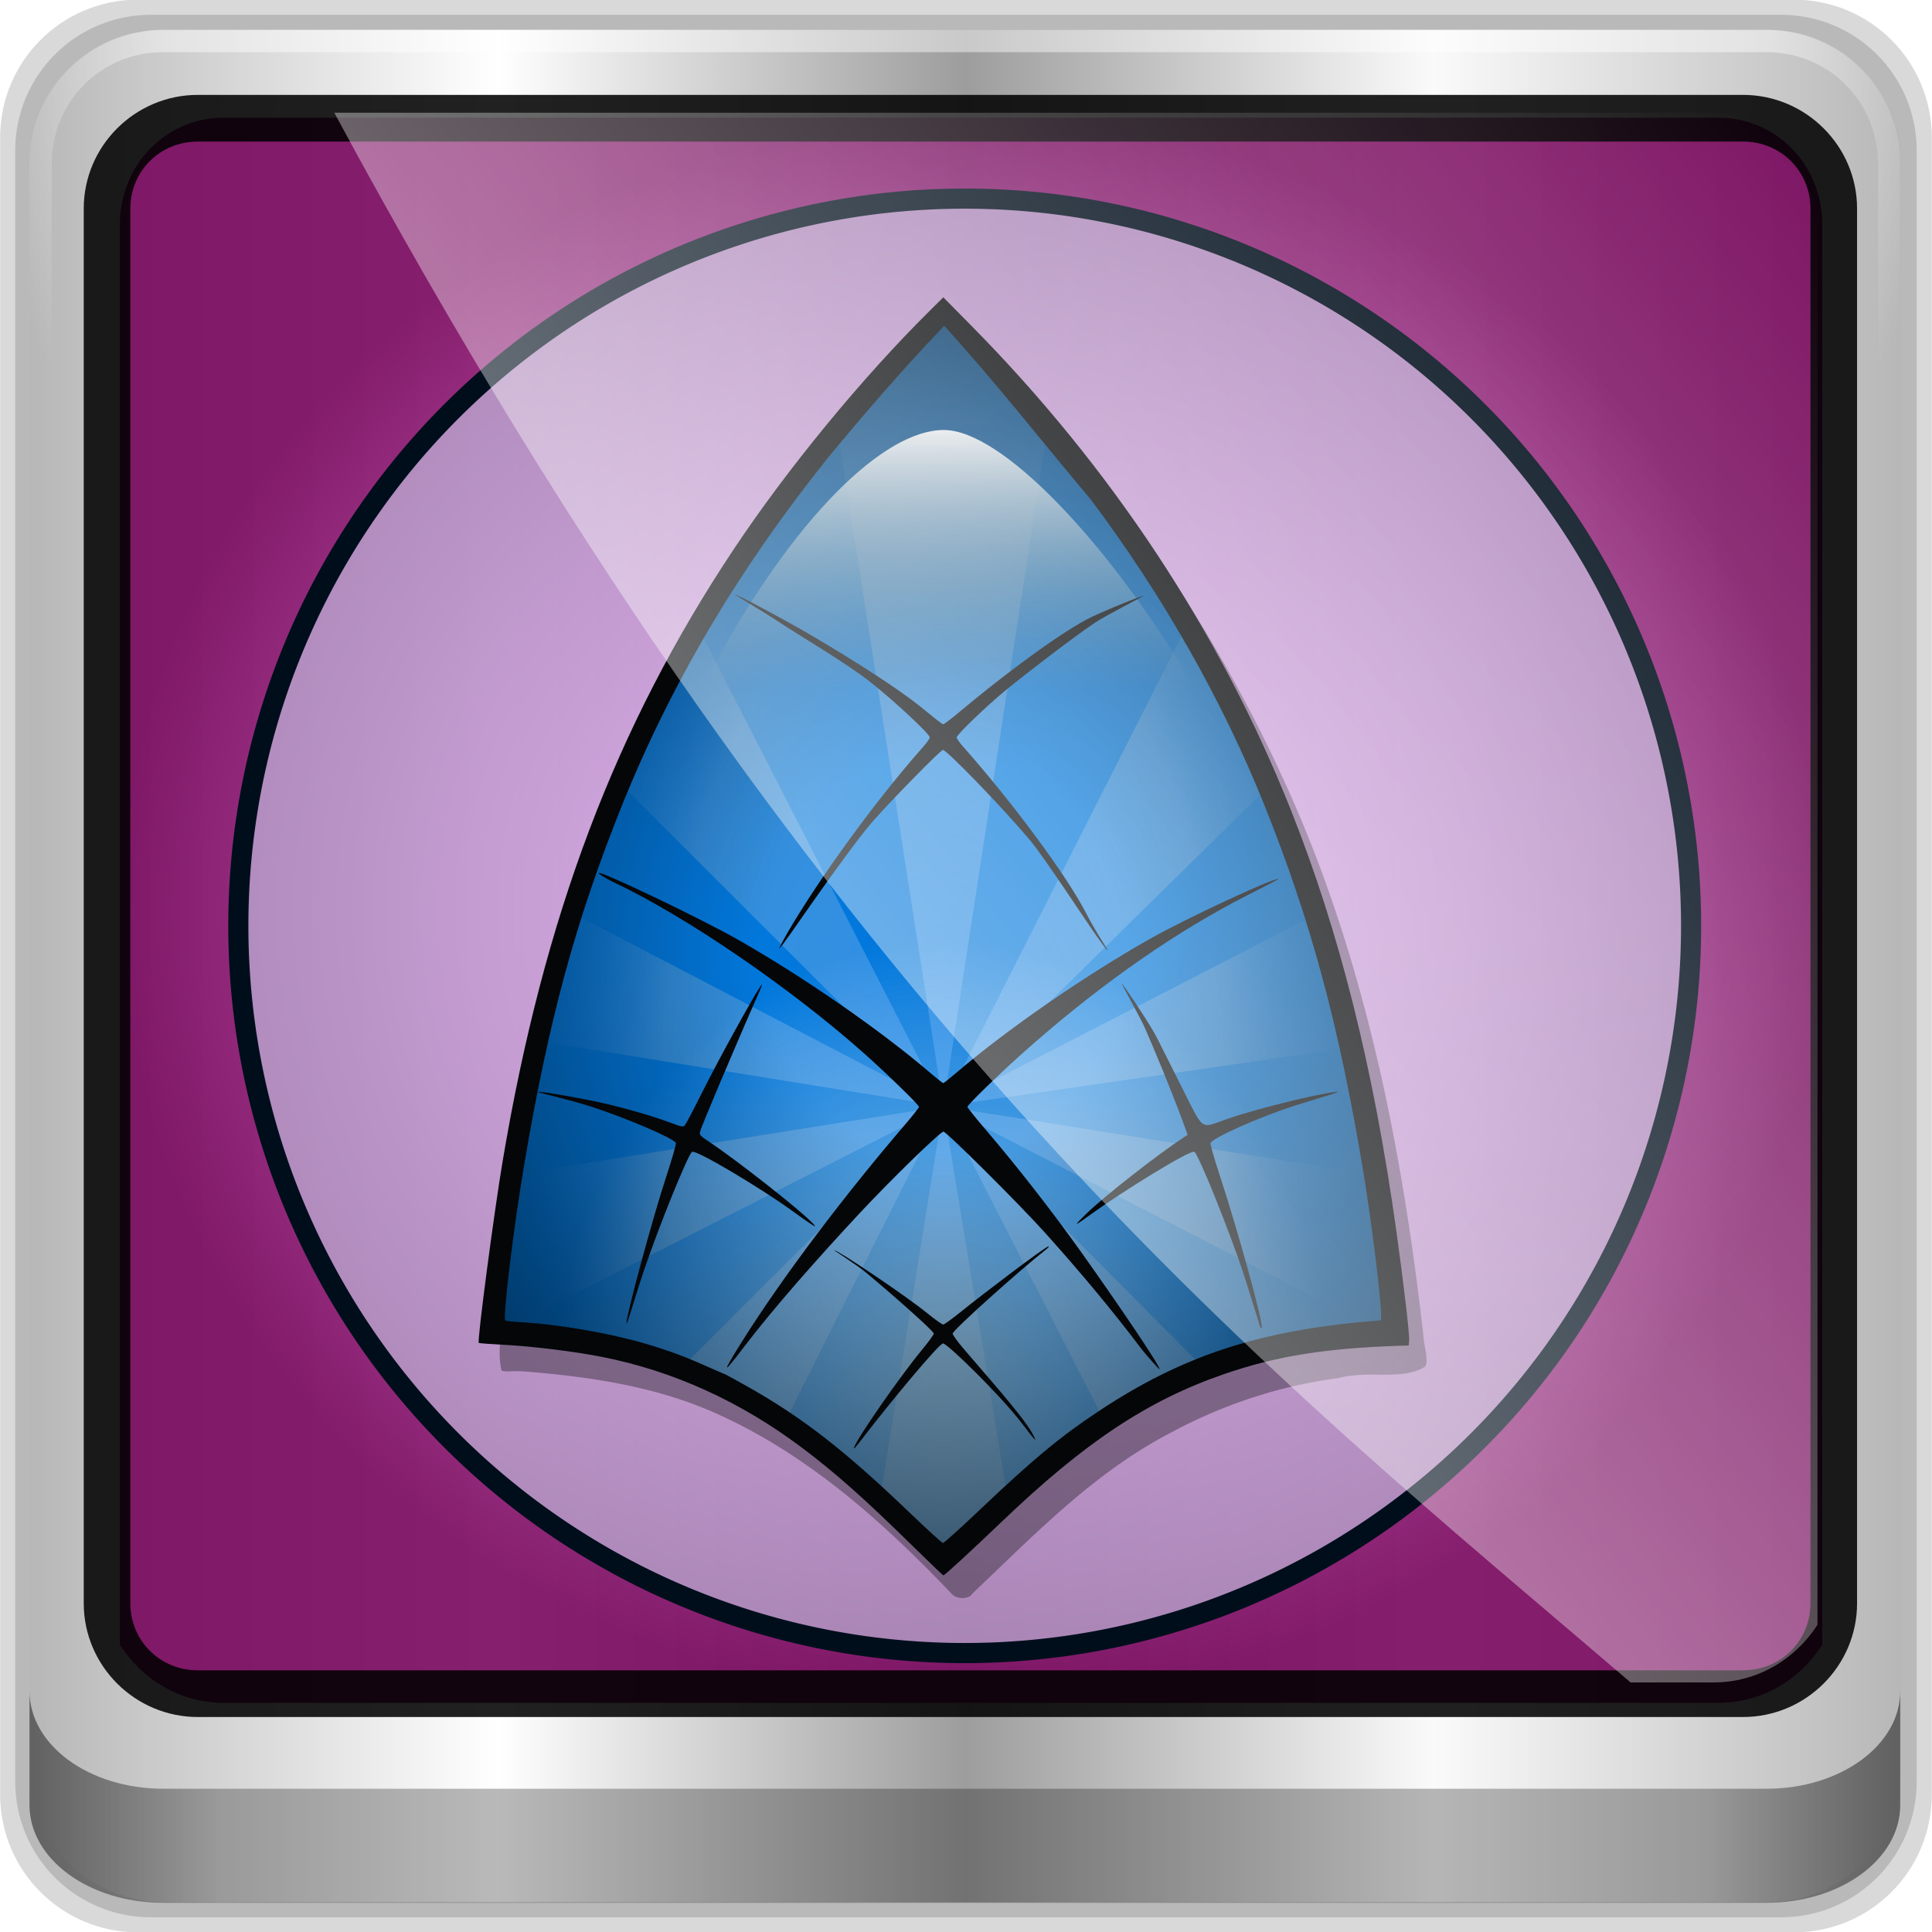 <?xml version="1.0" encoding="UTF-8" standalone="no"?>
<!-- Created with Inkscape (http://www.inkscape.org/) -->

<svg
   xmlns:dc="http://purl.org/dc/elements/1.1/"
   xmlns:cc="http://creativecommons.org/ns#"
   xmlns:rdf="http://www.w3.org/1999/02/22-rdf-syntax-ns#"
   xmlns:svg="http://www.w3.org/2000/svg"
   xmlns="http://www.w3.org/2000/svg"
   xmlns:xlink="http://www.w3.org/1999/xlink"
   xmlns:sodipodi="http://sodipodi.sourceforge.net/DTD/sodipodi-0.dtd"
   xmlns:inkscape="http://www.inkscape.org/namespaces/inkscape"
   width="96"
   height="96"
   id="svg2"
   version="1.1"
   inkscape:version="0.48.5 r10040"
   sodipodi:docname="opera-pro.svg">
  <script
     xlink:href=""
     id="script2985" />
  <defs
     id="defs4">
    <linearGradient
       id="linearGradient13990">
      <stop
         style="stop-color:#ff72ec;stop-opacity:1;"
         offset="0"
         id="stop13992" />
      <stop
         id="stop6117"
         offset="0.125"
         style="stop-color:#ed63d9;stop-opacity:1;" />
      <stop
         id="stop6115"
         offset="0.25"
         style="stop-color:#dc55c7;stop-opacity:1;" />
      <stop
         id="stop6113"
         offset="0.5"
         style="stop-color:#ba39a2;stop-opacity:1;" />
      <stop
         style="stop-color:#750059;stop-opacity:1;"
         offset="1"
         id="stop13994" />
    </linearGradient>
    <linearGradient
       inkscape:collect="always"
       xlink:href="#linearGradient6139-0"
       id="linearGradient4098"
       gradientUnits="userSpaceOnUse"
       gradientTransform="matrix(1.135,0,0,1.134,-40.037,-46.788)"
       x1="6"
       y1="47"
       x2="90"
       y2="47" />
    <linearGradient
       id="linearGradient6139-0">
      <stop
         id="stop6141-2"
         offset="0"
         style="stop-color:#b7b7b7;stop-opacity:1;" />
      <stop
         style="stop-color:#ffffff;stop-opacity:1;"
         offset="0.25"
         id="stop6151-0" />
      <stop
         style="stop-color:#9d9d9d;stop-opacity:1;"
         offset="0.5"
         id="stop6147-1" />
      <stop
         id="stop6149-4"
         offset="0.75"
         style="stop-color:#fafafa;stop-opacity:1;" />
      <stop
         id="stop6143-4"
         offset="1"
         style="stop-color:#b7b7b7;stop-opacity:1;" />
    </linearGradient>
    <radialGradient
       inkscape:collect="always"
       xlink:href="#linearGradient4091-0-3-0-7"
       id="radialGradient4102"
       gradientUnits="userSpaceOnUse"
       gradientTransform="matrix(-1.072,0,0,-0.875,199.464,-19.126)"
       cx="48"
       cy="-27"
       fx="48"
       fy="-27"
       r="42" />
    <linearGradient
       id="linearGradient4091-0-3-0-7">
      <stop
         style="stop-color:#ffffff;stop-opacity:1;"
         offset="0"
         id="stop4093-3-6-4-2" />
      <stop
         id="stop4099-6-1-8-3"
         offset="0.8"
         style="stop-color:#ffffff;stop-opacity:1;" />
      <stop
         style="stop-color:#ffffff;stop-opacity:0;"
         offset="1"
         id="stop4095-1-0-7-9" />
    </linearGradient>
    <linearGradient
       inkscape:collect="always"
       xlink:href="#linearGradient3832-0-6-1-1"
       id="linearGradient4104"
       gradientUnits="userSpaceOnUse"
       gradientTransform="matrix(1,0,0,0.731,200,23.097)"
       x1="-94"
       y1="82.984"
       x2="-10.188"
       y2="82.984" />
    <linearGradient
       id="linearGradient3832-0-6-1-1">
      <stop
         style="stop-color:#000000;stop-opacity:1;"
         offset="0"
         id="stop3834-6-3-7-1" />
      <stop
         id="stop3872-2-4"
         offset="0.1"
         style="stop-color:#000000;stop-opacity:0.588;" />
      <stop
         style="stop-color:#000000;stop-opacity:0.588;"
         offset="0.9"
         id="stop3844-6-2-7-6" />
      <stop
         style="stop-color:#000000;stop-opacity:1;"
         offset="1"
         id="stop3836-5-0-2-9" />
    </linearGradient>
    <filter
       id="filter3174-4"
       color-interpolation-filters="sRGB">
      <feGaussianBlur
         stdDeviation="1.71"
         id="feGaussianBlur3176-3" />
    </filter>
    <linearGradient
       gradientUnits="userSpaceOnUse"
       xlink:href="#linearGradient3873-7"
       id="linearGradient3879-8-8"
       y2="48"
       x2="80"
       y1="48"
       x1="16" />
    <linearGradient
       id="linearGradient3873-7">
      <stop
         offset="0"
         style="stop-color:#f0f0f0;stop-opacity:1"
         id="stop3875-0" />
      <stop
         offset="1"
         style="stop-color:#b4b4b4;stop-opacity:1"
         id="stop3877-20-4" />
    </linearGradient>
    <radialGradient
       gradientUnits="userSpaceOnUse"
       xlink:href="#linearGradient3674-5-0"
       id="radialGradient3682-9"
       fy="48"
       fx="48"
       r="32"
       cy="48"
       cx="48" />
    <linearGradient
       id="linearGradient3674-5-0">
      <stop
         offset="0"
         style="stop-color:#ffffff;stop-opacity:1"
         id="stop3676-0-2" />
      <stop
         offset="0.3"
         style="stop-color:#ffffff;stop-opacity:1"
         id="stop3684-9" />
      <stop
         offset="0.9"
         style="stop-color:#f0f0f0;stop-opacity:1"
         id="stop3925-8-3" />
      <stop
         offset="1"
         style="stop-color:#d2d2d2;stop-opacity:1"
         id="stop3678-8-8" />
    </linearGradient>
    <filter
       id="filter3944-7"
       color-interpolation-filters="sRGB">
      <feGaussianBlur
         stdDeviation="0.436"
         id="feGaussianBlur3946-6" />
    </filter>
    <radialGradient
       gradientUnits="userSpaceOnUse"
       xlink:href="#linearGradient3893-7"
       id="radialGradient3901-4"
       fy="46.058"
       fx="48.001"
       r="3"
       cy="46.058"
       cx="48.001" />
    <linearGradient
       id="linearGradient3893-7">
      <stop
         offset="0"
         style="stop-color:#ffffff;stop-opacity:1"
         id="stop3895-3" />
      <stop
         offset="1"
         style="stop-color:#a2a2a2;stop-opacity:1"
         id="stop3897-5" />
    </linearGradient>
    <linearGradient
       gradientTransform="matrix(0,1,-1,0,96,0)"
       gradientUnits="userSpaceOnUse"
       xlink:href="#linearGradient3899-9"
       id="linearGradient3905-4"
       y2="48"
       x2="83"
       y1="48"
       x1="13" />
    <linearGradient
       id="linearGradient3899-9">
      <stop
         offset="0"
         style="stop-color:#ffffff;stop-opacity:1"
         id="stop3901-8" />
      <stop
         offset="0.5"
         style="stop-color:#ffffff;stop-opacity:0.412"
         id="stop3981-6" />
      <stop
         offset="1"
         style="stop-color:#868686;stop-opacity:1"
         id="stop3903-5" />
    </linearGradient>
    <linearGradient
       gradientTransform="matrix(0,1,-1,0,96,0)"
       gradientUnits="userSpaceOnUse"
       xlink:href="#linearGradient3917-6-8"
       id="linearGradient3923-1-6"
       y2="48"
       x2="120"
       y1="48"
       x1="17" />
    <linearGradient
       id="linearGradient3917-6-8">
      <stop
         offset="0"
         style="stop-color:#000000;stop-opacity:1"
         id="stop3919-2" />
      <stop
         offset="1"
         style="stop-color:#000000;stop-opacity:0"
         id="stop3921-7" />
    </linearGradient>
    <linearGradient
       gradientUnits="userSpaceOnUse"
       xlink:href="#linearGradient3983-2"
       id="linearGradient3973-9"
       y2="60"
       x2="53"
       y1="60"
       x1="43" />
    <linearGradient
       id="linearGradient3983-2">
      <stop
         offset="0"
         style="stop-color:#ffffff;stop-opacity:1"
         id="stop3985-6" />
      <stop
         offset="1"
         style="stop-color:#868686;stop-opacity:1"
         id="stop3989-2" />
    </linearGradient>
    <radialGradient
       gradientUnits="userSpaceOnUse"
       xlink:href="#linearGradient3674-5-0"
       id="radialGradient3979-6"
       fy="60"
       fx="48"
       r="5"
       cy="60"
       cx="48" />
    <linearGradient
       id="linearGradient13087">
      <stop
         offset="0"
         style="stop-color:#ffffff;stop-opacity:1"
         id="stop13089" />
      <stop
         offset="0.3"
         style="stop-color:#ffffff;stop-opacity:1"
         id="stop13091" />
      <stop
         offset="0.9"
         style="stop-color:#f0f0f0;stop-opacity:1"
         id="stop13093" />
      <stop
         offset="1"
         style="stop-color:#d2d2d2;stop-opacity:1"
         id="stop13095" />
    </linearGradient>
    <clipPath
       id="clipPath2973-9">
      <rect
         style="fill:url(#linearGradient2977);fill-opacity:1;fill-rule:nonzero;stroke:none"
         id="rect2975-6"
         y="6"
         x="6"
         ry="6"
         rx="6"
         height="84"
         width="84" />
    </clipPath>
    <linearGradient
       inkscape:collect="always"
       xlink:href="#linearGradient12946"
       id="linearGradient12954"
       x1="9.078"
       y1="3.013"
       x2="56.28"
       y2="-34.779"
       gradientUnits="userSpaceOnUse" />
    <linearGradient
       inkscape:collect="always"
       id="linearGradient12946">
      <stop
         style="stop-color:#ffffff;stop-opacity:1;"
         offset="0"
         id="stop12948" />
      <stop
         style="stop-color:#ffffff;stop-opacity:0;"
         offset="1"
         id="stop12950" />
    </linearGradient>
    <linearGradient
       y2="-34.779"
       x2="56.28"
       y1="3.013"
       x1="9.078"
       gradientUnits="userSpaceOnUse"
       id="linearGradient13171"
       xlink:href="#linearGradient12946"
       inkscape:collect="always" />
    <linearGradient
       y2="7.017"
       x2="45.448"
       y1="92.54"
       x1="45.448"
       gradientTransform="matrix(1.006,0,0,0.994,126.286,428.576)"
       gradientUnits="userSpaceOnUse"
       id="linearGradient3504-4"
       xlink:href="#ButtonShadow-51"
       inkscape:collect="always" />
    <linearGradient
       x1="45.448"
       y1="92.54"
       x2="45.448"
       y2="7.017"
       id="ButtonShadow-51"
       gradientUnits="userSpaceOnUse"
       gradientTransform="scale(1.006,0.994)">
      <stop
         id="stop3750-10"
         style="stop-color:#000000;stop-opacity:1"
         offset="0" />
      <stop
         id="stop3752-86"
         style="stop-color:#000000;stop-opacity:0.588"
         offset="1" />
    </linearGradient>
    <filter
       color-interpolation-filters="sRGB"
       id="filter3174-23">
      <feGaussianBlur
         id="feGaussianBlur3176-44"
         stdDeviation="1.71" />
    </filter>
    <filter
       color-interpolation-filters="sRGB"
       inkscape:collect="always"
       id="filter4019">
      <feGaussianBlur
         inkscape:collect="always"
         stdDeviation="16.088"
         id="feGaussianBlur4021" />
    </filter>
    <radialGradient
       r="329.176"
       fy="603.788"
       fx="377.238"
       cy="603.788"
       cx="377.238"
       gradientTransform="matrix(4.8417716e-8,-1.8,0.937,-6.2464348e-8,-188.718,1320.5)"
       gradientUnits="userSpaceOnUse"
       id="radialGradient18426"
       xlink:href="#linearGradient3630"
       inkscape:collect="always" />
    <linearGradient
       id="linearGradient3630">
      <stop
         id="stop3638"
         offset="0"
         style="stop-color:#469ff9;stop-opacity:1" />
      <stop
         style="stop-color:#c2cfdc;stop-opacity:0.498;"
         offset="0.673"
         id="stop3642" />
      <stop
         style="stop-color:#47a0fa;stop-opacity:0;"
         offset="1"
         id="stop3634" />
    </linearGradient>
    <radialGradient
       r="336.143"
       fy="513.244"
       fx="1760.704"
       cy="513.244"
       cx="1760.704"
       gradientTransform="matrix(0.852,1.0562398e-7,0,0.961,-1122.477,348.037)"
       gradientUnits="userSpaceOnUse"
       id="radialGradient18428"
       xlink:href="#linearGradient2427"
       inkscape:collect="always" />
    <linearGradient
       id="linearGradient2427">
      <stop
         style="stop-color:#a6c0ce;stop-opacity:1;"
         offset="0"
         id="stop2429" />
      <stop
         id="stop2433"
         offset="1"
         style="stop-color:#ffffff;stop-opacity:0;" />
    </linearGradient>
    <radialGradient
       r="335.631"
       fy="525.669"
       fx="377.238"
       cy="525.669"
       cx="377.238"
       gradientTransform="matrix(2.014,5.331676e-6,-2.11093e-8,2.218,-382.405,-635.952)"
       gradientUnits="userSpaceOnUse"
       id="radialGradient18430"
       xlink:href="#linearGradient3821"
       inkscape:collect="always" />
    <linearGradient
       id="linearGradient3821">
      <stop
         style="stop-color:#000000;stop-opacity:0;"
         offset="0"
         id="stop3823" />
      <stop
         id="stop3825"
         offset="0.199"
         style="stop-color:#000000;stop-opacity:0;" />
      <stop
         style="stop-color:#000000;stop-opacity:1;"
         offset="1"
         id="stop3827-5" />
    </linearGradient>
    <linearGradient
       y2="331.371"
       x2="377.238"
       y1="139.977"
       x1="377.238"
       gradientUnits="userSpaceOnUse"
       id="linearGradient18432"
       xlink:href="#linearGradient3854"
       inkscape:collect="always" />
    <linearGradient
       id="linearGradient3854">
      <stop
         id="stop3856"
         offset="0"
         style="stop-color:#e4e6e8;stop-opacity:1;" />
      <stop
         style="stop-color:#4f7b8c;stop-opacity:0;"
         offset="1"
         id="stop3858" />
    </linearGradient>
    <radialGradient
       inkscape:collect="always"
       xlink:href="#linearGradient13990"
       id="radialGradient6119"
       cx="148.278"
       cy="43.984"
       fx="148.278"
       fy="43.984"
       r="38.222"
       gradientTransform="matrix(1,0,0,0.93,0,3.078)"
       gradientUnits="userSpaceOnUse" />
  </defs>
  <sodipodi:namedview
     id="base"
     pagecolor="#ffffff"
     bordercolor="#666666"
     borderopacity="1.0"
     inkscape:pageopacity="0.0"
     inkscape:pageshadow="2"
     inkscape:zoom="2.9347153"
     inkscape:cx="63.624586"
     inkscape:cy="77.434678"
     inkscape:current-layer="g3272"
     showgrid="true"
     inkscape:document-units="px"
     inkscape:grid-bbox="true"
     inkscape:showpageshadow="false"
     gridtolerance="1"
     guidetolerance="1"
     objecttolerance="1"
     inkscape:window-width="1280"
     inkscape:window-height="964"
     inkscape:window-x="0"
     inkscape:window-y="0"
     inkscape:window-maximized="1" />
  <g
     id="layer1"
     inkscape:label="Layer 1"
     inkscape:groupmode="layer"
     transform="translate(0,32)">
    <g
       transform="matrix(0.975,0,0,0.977,33.899,9.657)"
       id="g12958">
      <path
         inkscape:connector-curvature="0"
         id="path3315"
         d="m 55.463,-41.269 -82.003,0 c -3.786,0 -6.834,3.043 -6.834,6.823 l 0,81.88 c 0,3.78 3.048,6.823 6.834,6.823 l 82.003,0 c 3.786,0 6.834,-3.043 6.834,-6.823 l 0,-81.88 c 0,-3.78 -3.048,-6.823 -6.834,-6.823 z"
         style="opacity:0.15;fill:#000000;fill-opacity:1;fill-rule:nonzero;stroke:none;display:inline"
         transform="matrix(1.029,0,0,1.029,-0.42,-0.189)" />
      <path
         style="opacity:0.15;fill:#000000;fill-opacity:1;fill-rule:nonzero;stroke:none;display:inline"
         d="m 54.822,-40.522 -80.722,0 c -3.727,0 -6.727,2.996 -6.727,6.717 l 0,80.6 c 0,3.721 3,6.717 6.727,6.717 l 80.722,0 c 3.727,0 6.727,-2.996 6.727,-6.717 l 0,-80.6 c 0,-3.721 -3,-6.717 -6.727,-6.717 z"
         id="path4112"
         inkscape:connector-curvature="0"
         transform="matrix(1.029,0,0,1.029,-0.42,-0.189)" />
      <path
         inkscape:connector-curvature="0"
         id="rect4251-1"
         d="m 55.334,-41.119 -81.747,0 c -3.774,0 -6.812,3.034 -6.812,6.802 l 0,81.624 c 0,3.768 3.038,6.802 6.812,6.802 l 81.747,0 c 3.774,0 6.812,-3.034 6.812,-6.802 l 0,-81.624 c 0,-3.768 -3.038,-6.802 -6.812,-6.802 z"
         style="fill:url(#linearGradient4098);fill-opacity:1;fill-rule:nonzero;stroke:none;display:inline" />
      <g
         transform="matrix(1.135,0,0,1.134,-153.575,-46.221)"
         id="g3272">
        <path
           style="opacity:0.88;fill:url(#radialGradient6119);fill-opacity:1;fill-rule:nonzero;stroke:none;display:inline"
           d="m 114.717,8.437 c -2.598,0 -4.661,2.125 -4.661,4.802 l 0,19.897 0,6.722 0,37.063 c 0.998,1.564 2.701,2.611 4.661,2.611 l 3.729,0 59.664,0 3.729,0 c 1.961,0 3.663,-1.047 4.661,-2.611 l 0,-37.063 0,-6.722 0,-19.897 c 0,-2.677 -2.063,-4.802 -4.661,-4.802 z"
           id="path3400-6"
           inkscape:connector-curvature="0"
           sodipodi:nodetypes="sscccsccscccsss" />
        <path
           style="opacity:0.45;fill:url(#radialGradient4102);fill-opacity:1;fill-rule:nonzero;stroke:none;display:inline"
           d="m 112,4.5 c -3.324,0 -6,2.676 -6,6 l 0,15 1,0 0,-15 c 0,-2.787 2.213,-5 5,-5 l 72,0 c 2.787,0 5,2.213 5,5 l 0,15 1,0 0,-15 c 0,-3.324 -2.676,-6 -6,-6 l -72,0 z"
           id="path4236-5"
           inkscape:connector-curvature="0" />
        <path
           inkscape:connector-curvature="0"
           id="path4242-5"
           d="m 106,78.998 0,0.731 0,0.731 0,0.731 0,1.462 0,1.462 C 106,86.544 108.676,88.5 112,88.5 l 72,0 c 3.324,0 6,-1.956 6,-4.385 l 0,-1.462 0,-1.462 0,-0.731 0,-0.731 0,-0.731 c 0,2.429 -2.676,4.385 -6,4.385 l -72,0 c -3.324,0 -6,-1.956 -6,-4.385 z"
           style="opacity:0.47;fill:url(#linearGradient4104);fill-opacity:1;fill-rule:nonzero;stroke:none" />
        <path
           sodipodi:type="arc"
           style="fill:#cff0ff;fill-opacity:0.502;stroke:#000e1c;stroke-width:1;stroke-linecap:round;stroke-linejoin:round;stroke-miterlimit:4;stroke-opacity:1;stroke-dasharray:none;stroke-dashoffset:0"
           id="path6121"
           sodipodi:cx="28.963627"
           sodipodi:cy="41.82098"
           sodipodi:rx="36.119347"
           sodipodi:ry="36.119347"
           d="m 65.083,41.821 a 36.119,36.119 0 1 1 -72.239,0 36.119,36.119 0 1 1 72.239,0 z"
           transform="matrix(0.903,0,0,0.903,121.839,6.919)" />
        <g
           transform="matrix(0.903,0,0,0.903,26.306,-367.256)"
           id="layer1-839"
           inkscape:label="Capa 1">
          <rect
             width="86"
             height="85"
             rx="6"
             ry="6"
             x="131.286"
             y="435.576"
             id="rect3745-7"
             style="opacity:0.9;fill:url(#linearGradient3504-4);fill-opacity:1;fill-rule:nonzero;stroke:none;display:none;filter:url(#filter3174-23)" />
          <g
             transform="translate(84.728,46.314)"
             id="g9480">
            <g
               style="display:inline;enable-background:new"
               id="g4717"
               transform="matrix(0.067,0,0,0.067,23.691,375.853)">
              <g
                 inkscape:label="shadow"
                 id="layer7-6">
                <path
                   d="M 391.156,63.906 C 383.703,68.391 377.588,78.56 366.281,88 265.212,193.207 181.25,316.796 130.125,453.625 a 10.178,10.178 0 0 1 -0.031,0.031 C 91.554,555.275 67.678,662.292 54.406,770.438 c -0.005,0.042 -0.026,0.083 -0.031,0.125 -1.755,25.316 -9.587,47.705 -4.969,66.969 0.516,0.244 1.342,0.373 3.281,0.5 3.32,0.218 8.347,-0.439 14.406,0.188 l 0,-0.031 c 0.093,0.008 0.188,0.024 0.281,0.031 45.215,3.707 91.643,10.174 134.969,28.312 a 10.178,10.178 0 0 1 0.031,0 C 273.894,896.834 332.068,949.133 384,1003.5 c 3.416,3.495 11.796,3.563 14.438,-0.125 a 10.178,10.178 0 0 1 1.281,-1.469 c 44.702,-42.28 89.123,-88.733 146.625,-118.531 0.041,-0.022 0.084,-0.04 0.125,-0.062 38.338,-20.629 80.361,-34.508 123.625,-40.219 l 0,0.031 c 13.056,-3.369 25.582,-2.517 36.562,-2.594 11.059,-0.077 20.095,-1.07 27.812,-5.75 0.991,-0.932 1.385,-1.904 1.438,-4.812 0.059,-3.224 -0.808,-7.813 -1.656,-12.5 a 10.178,10.178 0 0 1 -0.125,-0.688 C 718.25,674.164 690.307,531.501 630.656,401.406 a 10.178,10.178 0 0 1 0,-0.031 C 573.295,275.108 491.133,159.818 391.156,63.906 z"
                   id="path3977"
                   style="opacity:0.585;fill:#040608;display:inline;filter:url(#filter4019);enable-background:new"
                   inkscape:original="M 390.34375 52.96875 C 376.603 58.16481 369.86982 72.124321 358.9375 80.9375 C 257.06058 186.98534 172.29315 311.69533 120.59375 450.0625 C 81.694156 552.63146 57.630878 660.46359 44.28125 769.3125 C 42.703194 793.49656 33.072327 818.26904 40 842.3125 C 45.705537 850.91855 57.566466 847.38652 66.25 848.34375 C 111.15328 852.01429 156.60082 858.40419 198.40625 875.90625 C 267.90136 905.35102 325.1424 956.62236 376.71875 1010.625 C 384.65367 1018.7431 399.8862 1018.8512 406.71875 1009.3125 C 451.69437 966.77355 495.55508 921.12384 551.15625 892.34375 C 588.46822 872.24856 629.4028 858.73602 671.4375 853.1875 C 694.08508 846.80656 719.86349 856.33138 740.65625 843 C 748.73118 836.38246 745.85039 824.49641 744.25 815.65625 C 728.31221 672.47708 700.22928 528.71617 639.90625 397.15625 C 581.61913 268.85105 498.05535 151.80516 396.25 54.625 C 394.58398 53.432958 392.39272 52.672756 390.34375 52.96875 z "
                   inkscape:radius="-10.176493"
                   sodipodi:type="inkscape:offset" />
              </g>
              <g
                 style="display:inline"
                 id="layer1-3-9"
                 inkscape:label="Layer 1">
                <g
                   id="g2829">
                  <path
                     id="path3621"
                     d="m 378.188,50.781 c -2.962,-0.091 -5.824,1.079 -7.875,3.219 -29.59,30.877 -59.664,65.523 -86.844,98.5 -0.032,0.041 -0.063,0.083 -0.094,0.125 C 216.397,236.154 165.488,321.98 128.594,413.875 94.226,499.478 74.132,573.532 55.844,681.406 51.839,705.029 47.792,733.654 45,756.688 c -1.396,11.517 -2.48,21.621 -3.094,29.094 -0.307,3.736 -0.486,6.802 -0.531,9.281 -0.023,1.24 -0.026,2.274 0.094,3.562 0.06,0.644 0.116,1.332 0.438,2.5 0.321,1.168 0.059,3.538 4.75,6.438 2.531,1.565 2.872,1.255 3.5,1.406 0.628,0.151 1.114,0.26 1.625,0.344 1.021,0.167 2.106,0.274 3.344,0.406 2.476,0.264 5.543,0.51 8.781,0.688 25.68,1.406 63.549,7.931 88.656,15.281 16.95,4.962 28.11,9.067 44.656,16.406 3.823,1.696 7.329,3.246 9.938,4.375 1.304,0.564 2.375,1.004 3.188,1.344 0.382,0.16 0.721,0.283 1.031,0.406 0.019,0.008 0.043,0.024 0.062,0.031 0.005,0.002 0.026,-0.003 0.031,0 0.011,0.004 0.02,0.027 0.031,0.031 0.116,0.06 0.237,0.112 0.438,0.219 -0.012,-0.028 -0.054,-0.078 -0.094,-0.094 0.059,0.022 0.083,0.036 0.156,0.062 0.132,0.047 0.275,0.124 0.594,0.219 0.126,0.037 0.222,0.108 0.375,0.188 -0.074,-0.017 -0.351,-0.013 -0.406,-0.031 0.733,0.395 1.604,0.884 2.781,1.531 2.801,1.54 6.649,3.674 10.844,6.031 40.522,22.773 70.826,46.258 119.219,92.625 6.376,6.109 12.317,11.65 16.812,15.75 2.248,2.05 4.115,3.737 5.594,5 0.74,0.632 1.365,1.146 2.031,1.656 0.333,0.255 0.656,0.517 1.219,0.875 0.281,0.179 0.627,0.387 1.25,0.688 0.623,0.3 1.243,0.891 4.125,1.031 3.452,0.168 4.169,-0.59 4.875,-0.906 0.706,-0.316 1.069,-0.531 1.375,-0.719 0.612,-0.376 0.956,-0.639 1.312,-0.906 0.713,-0.534 1.357,-1.077 2.156,-1.75 1.599,-1.345 3.642,-3.168 6.094,-5.375 4.904,-4.413 11.391,-10.409 18.375,-17.031 40.031,-37.959 59.409,-54.006 87.281,-72.5 60.869,-40.389 115.109,-58.316 198.375,-65.344 l 6.75,-0.562 c 5.426,-0.453 9.599,-4.992 9.594,-10.438 l 0,-3.969 C 712.625,786.257 710.656,769.169 708,748 705.344,726.831 701.946,702.738 698.875,684.438 680.608,575.593 659.841,498.933 625.031,412.25 593.673,334.161 548.779,255.279 495.125,183.875 c -0.12,-0.16 -0.246,-0.316 -0.375,-0.469 C 458.635,140.655 423.701,95.785 385.594,54.188 c -1.907,-2.09 -4.579,-3.319 -7.406,-3.406 l 0,0 z"
                     style="fill:#0278dc;fill-opacity:1"
                     inkscape:connector-curvature="0" />
                  <path
                     sodipodi:nodetypes="ccccccccccccccccccccccccccccccccc"
                     id="path3623"
                     d="M 377.238,641.594 455.544,132.19 380.269,47.83 298.504,138.679 377.238,641.594 197.273,290.527 137.212,402.045 377.238,641.594 99.879,497.188 75.717,592.98 377.238,641.594 54.51,692.859 44.679,810.466 377.238,641.594 184.736,833.579 l 76.131,39.681 116.371,-231.665 -46.708,289.292 46.708,42.714 47.617,-42.059 -47.617,-289.948 119.066,232.313 71.924,-40.643 L 377.238,641.594 703.031,808.938 697.511,692.496 377.238,641.594 677.858,598.196 652.745,499.855 377.238,641.594 619.255,403.878 560.183,281.087 377.238,641.594 z"
                     style="opacity:0.5;fill:url(#radialGradient18426);fill-opacity:1;fill-rule:evenodd;stroke:none;stroke-width:2.5;marker:none;visibility:visible;display:inline;overflow:visible"
                     inkscape:connector-curvature="0" />
                </g>
              </g>
              <g
                 style="opacity:0.701;display:inline"
                 inkscape:label="light"
                 id="layer4-092">
                <path
                   style="fill:url(#radialGradient18428);fill-opacity:1;fill-rule:evenodd;stroke:none;stroke-width:2.5;marker:none;visibility:visible;display:inline;overflow:visible"
                   d="M 42.002,807.892 C 61.382,679.314 115.783,424.163 200.812,273.695 251.261,184.42 332.872,141.493 377.238,141.493 c 43.069,0 138.866,59.218 181.769,142.853 77.657,151.385 112.106,344.946 155.281,526.345 C 507.95,821.536 504.619,891.723 377.238,973.021 304.956,922.918 214.676,822.207 42.002,807.892 z"
                   id="path2415"
                   sodipodi:nodetypes="cszsccc"
                   inkscape:connector-curvature="0" />
              </g>
              <g
                 style="display:inline"
                 inkscape:label="multiply"
                 id="layer5-63">
                <path
                   id="path3213"
                   d="m 377.238,49.968 c -16.167,5.66 -23.426,22.936 -35.991,33.427 C 258.978,173.161 187.368,273.888 138.967,386.042 92.129,491.988 64.869,605.498 48.827,719.923 c -3.45,25.468 -7.188,51.007 -8.621,76.656 3.077,17.249 23.875,12.058 36.213,14.143 67.916,6.236 134.457,29.783 189.444,70.469 36.13,25.95 68.6,56.689 100.155,87.839 14.596,10.445 26.417,-6.266 35.811,-15.34 44.013,-42.125 90.465,-83.316 146.38,-108.946 47.765,-23.247 100.739,-32.793 153.333,-36.608 16.014,-4.012 8.98,-24.226 8.222,-35.906 C 693.506,621.339 658.595,470.561 589.058,334.805 555.486,268.913 515.182,206.271 466.923,150.139 439.395,117.066 412.548,83.37 383.08,51.973 l -2.77,-1.443 -3.072,-0.562 0,0 z"
                   style="fill:url(#radialGradient18430);fill-opacity:1;display:inline;enable-background:new"
                   inkscape:connector-curvature="0" />
              </g>
              <g
                 style="display:inline"
                 inkscape:label="light2"
                 id="layer6-3">
                <path
                   sodipodi:nodetypes="cszscc"
                   id="path2403"
                   d="M 44.998,817.204 C 77.817,575.404 141.972,433.933 208.149,312.777 c 58.982,-107.984 125.042,-172.551 169.408,-172.551 43.069,0 120.404,82.542 178.888,178.874 94.529,155.702 121.457,253.824 156.499,492.628 l -667.946,5.477 z"
                   style="fill:url(#linearGradient18432);fill-opacity:1;fill-rule:evenodd;stroke:none;stroke-width:2.5;marker:none;visibility:visible;display:inline;overflow:visible;enable-background:new"
                   inkscape:connector-curvature="0" />
              </g>
              <g
                 style="display:inline"
                 inkscape:label="black"
                 id="layer3-49">
                <path
                   sodipodi:nodetypes="csssssscccsscccsssccscccsscccssssssssssccsssssssssssssssccssssssssssssssssssssssccssssssssssssssssccsssscccssssssssssccsssssssssssssssssssssssc"
                   id="path2831"
                   d="M 354.178,967.21 C 318.796,932.513 296.723,912.94 272.472,894.759 226.63,860.39 176.966,837.829 124.178,827.393 103.68,823.341 72.401,819.479 51.091,818.369 41.082,817.848 32.695,817.224 32.454,816.982 31.206,815.734 43.719,720.731 50.216,682.13 80.664,501.221 133.79,360.664 221.531,228.874 261.279,169.171 316.728,101.766 367.135,51.874 l 10.103,-10 20.279,20.5 C 501.895,167.89 582.302,289.454 634.979,421.381 c 36.379,91.111 61.665,191.952 78.609,313.492 5.327,38.21 9.753,75.956 9.404,80.193 l -0.314,3.807 -7,0.233 c -54.981,1.832 -91.014,7.622 -129.515,20.809 -57.058,19.544 -103.783,50.51 -165.985,110.005 -21.515,20.579 -42.061,39.466 -42.863,39.403 -0.35,-0.027 -10.762,-9.979 -23.137,-22.114 z m 49.303,-25.729 c 40.191,-38.11 60.323,-54.83 88.67,-73.64 62.099,-41.205 118.87,-59.933 203.276,-67.057 l 6.75,-0.57 0,-3.943 c 0,-12.265 -7.518,-72.267 -13.581,-108.398 -18.186,-108.361 -38.693,-183.955 -73.246,-270 -30.979,-77.144 -75.447,-155.316 -128.56,-226 -36.296,-42.965 -71.163,-87.716 -108.888,-128.896 -29.337,30.613 -59.276,65.069 -86.331,97.896 -66.408,82.819 -116.717,167.749 -153.211,258.648 -34.118,84.981 -53.962,157.941 -72.172,265.352 -7.931,46.78 -16.104,114.206 -14.002,115.505 0.62,0.383 6.159,0.972 12.309,1.308 26.837,1.469 64.85,8.018 91.035,15.683 17.264,5.054 29.126,9.41 45.961,16.877 7.597,3.37 13.968,6.127 14.159,6.127 0.19,0 7.248,3.879 15.684,8.62 41.272,23.195 72.643,47.552 121.345,94.215 12.65,12.121 23.587,22.066 24.303,22.101 0.717,0.035 12.642,-10.688 26.5,-23.829 z m -92.337,-47.31 c 2.425,-6.904 33.818,-52.282 50.175,-71.947 4.872,-5.857 8.858,-11.335 8.858,-12.174 0,-1.95 -32.911,-30.801 -50.162,-45.123 -7.327,-6.083 -24.268,-16.73 -23.787,-16.73 2.649,0 52.629,33.352 69.449,47.029 5.5,4.472 10.675,8.128 11.5,8.124 0.825,-0.004 7.35,-4.753 14.5,-10.553 13.023,-10.565 61.51,-47.444 63.687,-47.424 0.637,0.006 -0.417,1.243 -2.342,2.749 -18.738,14.66 -68.845,59.427 -68.845,61.953 0,0.853 3.076,5.206 6.836,9.674 16.077,19.101 44.957,50.892 52.373,64.463 4.086,7.476 2.528,5.939 -8.108,-8 -15.299,-20.05 -54.937,-58.84 -58.235,-58.84 -3.083,0 -40.996,46.003 -57.166,67.01 -8.378,10.884 -9.598,12.251 -8.733,9.788 z M 523.229,820.039 c -20.126,-26.596 -44.066,-55.38 -70.421,-84.666 -19.241,-21.382 -73.192,-75 -75.466,-75 -2.391,0 -39.579,36.182 -62.805,61.106 -29.935,32.124 -63.113,69.439 -85.073,98.297 -16.206,21.297 -16.855,20.538 -2.316,-2.712 31.785,-50.832 80.085,-113.481 121.398,-161.566 5.848,-6.806 10.641,-12.881 10.652,-13.5 0.024,-1.401 -21.816,-22.708 -39.352,-38.392 C 265.759,555.234 187.527,501.48 133.223,475.777 c -7.272,-3.442 -12.436,-6.992 -11.821,-7.197 3.174,-1.058 76.592,34.309 102.276,48.813 48.782,27.547 106.83,67.664 144.06,99.561 4.764,4.081 9.011,7.42 9.44,7.42 0.428,0 4.676,-3.339 9.44,-7.42 37.329,-31.981 95.15,-71.942 144.048,-99.553 26.209,-14.8 89.972,-44.487 95.437,-44.451 0.96,0.006 -23.919,12.437 -33.078,17.314 -51.918,27.642 -105.834,66.192 -158.515,113.337 -17.554,15.709 -39.377,37.001 -39.352,38.394 0.011,0.616 5.844,7.923 12.962,16.237 23.939,27.96 49.273,60.376 71.232,91.143 24.462,34.274 59.732,85.77 58.319,87.179 -0.178,0.177 -9.796,-10.372 -14.443,-16.513 z m -381.153,-17.708 c -0.111,-5.643 19.218,-77.401 29.739,-109.267 4.142,-12.545 7.271,-23.488 6.953,-24.317 -1.257,-3.274 -36.821,-18.52 -62.59,-26.831 -18.826,-6.072 -40.228,-10.493 -39.691,-11.03 0.824,-0.824 37.137,5.545 53.191,9.459 17.331,4.225 33.274,8.986 46.181,13.792 7.564,2.816 8.291,2.921 9.644,1.391 0.805,-0.91 6.464,-11.67 12.576,-23.91 12.785,-25.604 38.167,-71.339 43.202,-78.59 4.179,-6.018 -1.324,4.825 -11.233,27.84 -7.418,17.229 -32.111,74.635 -33.414,79.825 -0.499,1.989 0.425,2.969 6.733,7.142 19.218,12.712 67.172,50.055 77.268,60.765 4.831,5.125 -3.693,-1.018 -16.874,-10.492 -22.047,-15.846 -70.456,-44.914 -73.067,-42.747 -3.263,2.708 -24.788,55.814 -35.564,87.74 -6.852,20.301 -12.994,42.315 -13.054,39.23 z m 470.398,2.888 c -0.334,-0.825 -9.381,-30.57 -13.176,-41.845 -10.767,-31.992 -32.342,-85.279 -35.636,-88.013 -2.623,-2.176 -54.501,30.104 -76.075,45.718 -13.841,10.017 -14.394,10.067 -4.49,0.404 12.942,-12.629 52.198,-43.5 73.072,-57.205 l 2.431,-1.596 -3.832,-10.404 c -8.444,-22.928 -21.809,-55.005 -27.85,-68.617 -3.514,-7.916 -17.42,-32.871 -17.42,-33.247 0,-1.21 18.17,25.864 24.259,36.647 3.257,5.767 12.446,24.615 20.421,40.298 16.978,33.388 13.26,30.776 33.65,23.641 19.759,-6.914 63.695,-17.917 79.69,-19.962 8.922,-1.141 -9.225,3.605 -28.675,9.81 -28.651,9.14 -61.907,24.388 -63.265,27.926 -0.324,0.843 2.577,11.111 6.445,22.817 13.504,40.861 32.818,110.468 31.485,113.997 -0.269,0.712 -0.653,0.575 -1.034,-0.368 z m -353.733,-287.245 c 17.609,-31.735 60.907,-94.837 104.308,-143.753 2.271,-2.559 4.129,-5.324 4.129,-6.143 0,-2.436 -25.197,-25.972 -42.968,-40.135 -18.913,-15.074 -52.109,-34.15 -69.462,-45.755 -6.737,-4.506 -32.095,-19.737 -32.095,-19.988 0,-1.013 35.608,18.169 49.047,25.869 23.438,13.429 69.917,41.502 92.646,60.535 6.418,5.374 12.192,9.771 12.832,9.771 0.64,0 6.618,-4.571 13.285,-10.157 25.094,-21.027 66.504,-53.034 92.89,-67.393 9.204,-5.008 42.68,-18.502 42.68,-17.746 0,0.258 -28.642,14.913 -35.93,19.791 -15.75,10.543 -51.127,37.645 -66.665,50.362 -13.921,11.394 -36.26,32.871 -36.26,34.861 0,0.812 1.858,3.571 4.129,6.13 36.468,41.102 77.114,95.383 92.378,125.038 7.762,15.079 16.28,26.796 15.406,26.796 -0.298,0 -3.8,-4.612 -7.783,-10.25 -8.707,-12.323 -39.681,-59.651 -50.042,-71.902 -20.159,-23.838 -61.454,-66.528 -64.352,-66.528 -1.54,0 -36.741,35.782 -51.156,52 -15.626,17.581 -51.094,68.903 -61.807,84.1 -4.361,6.188 -8.161,11.25 -8.442,11.25 -0.282,0 1.173,-3.038 3.233,-6.75 z"
                   style="fill:#040608;display:inline"
                   inkscape:connector-curvature="0" />
              </g>
            </g>
          </g>
        </g>
      </g>
      <path
         style="font-size:medium;font-style:normal;font-variant:normal;font-weight:normal;font-stretch:normal;text-indent:0;text-align:start;text-decoration:none;line-height:normal;letter-spacing:normal;word-spacing:normal;text-transform:none;direction:ltr;block-progression:tb;writing-mode:lr-tb;text-anchor:start;baseline-shift:baseline;color:#000000;fill:#000000;fill-opacity:0.871;stroke:none;stroke-width:2.376;marker:none;visibility:visible;display:inline;overflow:visible;enable-background:accumulate;font-family:Sans;-inkscape-font-specification:Sans"
         d="m -24.688,-37.812 c -3.196,0 -5.812,2.6 -5.812,5.781 l 0,70.938 c 0,3.181 2.616,5.781 5.812,5.781 l 78.75,0 c 3.196,0 5.812,-2.6 5.812,-5.781 l 0,-70.938 c 0,-3.181 -2.616,-5.781 -5.812,-5.781 l -78.75,0 z m 0,2.375 78.75,0 c 1.936,0 3.438,1.516 3.438,3.406 l 0,70.938 c 0,1.891 -1.501,3.406 -3.438,3.406 l -78.75,0 c -1.936,0 -3.438,-1.516 -3.438,-3.406 l 0,-70.938 c 0,-1.891 1.501,-3.406 3.438,-3.406 z"
         id="path4989"
         inkscape:connector-curvature="0" />
      <path
         sodipodi:nodetypes="cscccsscc"
         inkscape:connector-curvature="0"
         id="path12926"
         d="m 48.331,42.929 4.234,0 c 2.226,0 4.159,-1.175 5.292,-2.932 l 0,-41.618 0,-7.549 0,-22.342 c 0,-3.006 -2.342,-5.392 -5.292,-5.392 l -70.296,0 C 7.632,10.087 30.391,27.576 48.331,42.929 z"
         style="opacity:0.399;fill:url(#linearGradient13171);fill-opacity:1;fill-rule:nonzero;stroke:none;display:inline" />
    </g>
  </g>
</svg>
